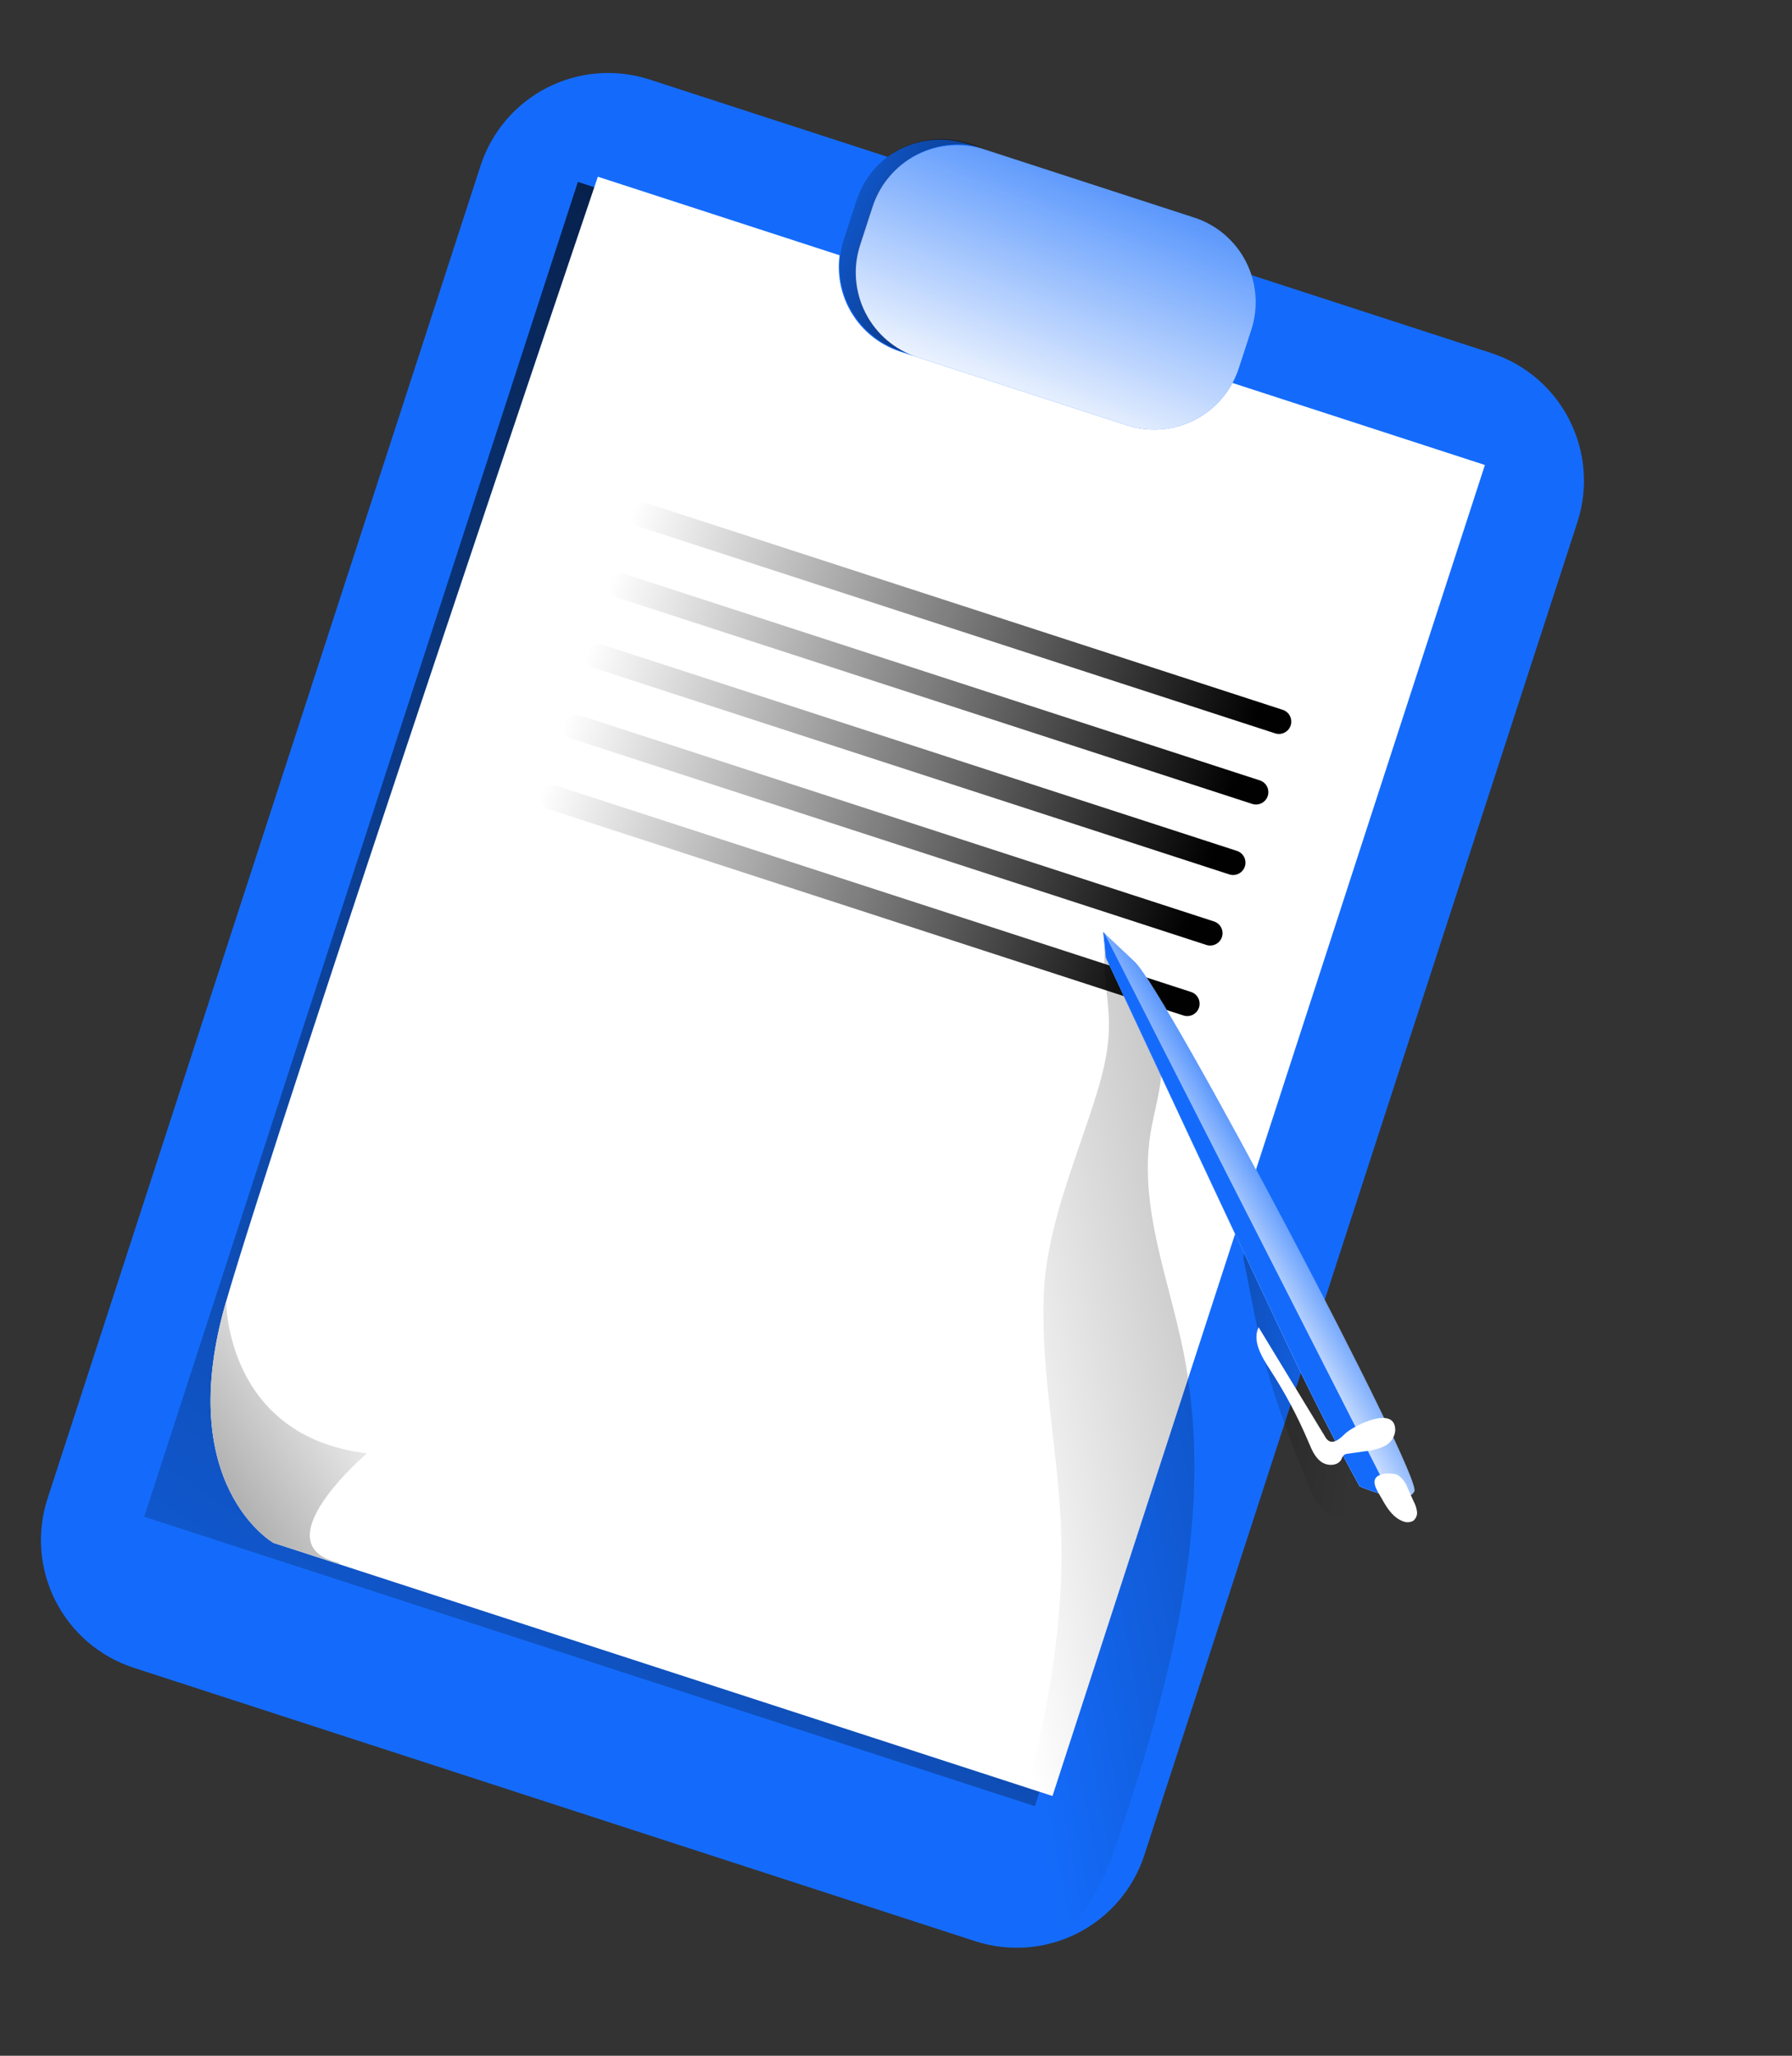 <svg width="68" height="78" viewBox="0 0 68 78" fill="none" xmlns="http://www.w3.org/2000/svg">
<rect x="0" y="0" width="68" height="78" fill="#333333" stroke="none"/>
<g clip-path="url(#clip0_69_273)">
<path d="M59.857 19.811L43.426 70.38C43.22 71.017 42.89 71.606 42.456 72.115C42.022 72.624 41.492 73.043 40.896 73.347C40.3 73.651 39.65 73.834 38.983 73.887C38.316 73.94 37.646 73.861 37.009 73.655L5.071 63.278C4.435 63.071 3.846 62.74 3.337 62.306C2.829 61.871 2.411 61.34 2.108 60.744C1.804 60.148 1.621 59.498 1.569 58.831C1.518 58.163 1.597 57.493 1.805 56.857L18.236 6.287C18.653 5.003 19.563 3.937 20.766 3.324C21.969 2.711 23.367 2.601 24.651 3.018L56.589 13.396C57.872 13.814 58.938 14.724 59.55 15.927C60.163 17.13 60.274 18.526 59.857 19.811Z" fill="#146BFB"/>
<path d="M55.726 17.883L21.928 6.901L5.471 57.55L39.27 68.531L55.726 17.883Z" fill="url(#paint0_linear_69_273)"/>
<path d="M56.347 17.643L39.938 68.145L10.374 58.539C10.374 58.539 6.556 56.346 8.584 49.369C10.611 42.393 22.686 6.705 22.686 6.705L56.347 17.643Z" fill="white"/>
<path d="M37.432 73.346C38.932 68.367 40.45 63.274 40.266 58.075C40.163 55.121 39.509 52.192 39.601 49.237C39.674 46.908 40.555 44.697 41.294 42.487C41.685 41.315 42.083 40.119 42.081 38.884C42.084 37.807 41.773 36.718 41.973 35.659C43.021 37.105 44.113 38.688 44.083 40.474C44.07 41.337 43.786 42.178 43.652 43.034C43.218 45.802 44.355 48.541 44.907 51.287C46.118 57.325 44.492 63.548 42.561 69.394C42.149 70.663 41.683 71.968 40.755 72.928C39.827 73.888 38.608 73.982 37.432 73.346Z" fill="url(#paint1_linear_69_273)"/>
<path d="M12.898 59.305C12.873 59.314 12.849 59.324 12.825 59.335L10.374 58.539C10.374 58.539 6.556 56.346 8.584 49.369C8.584 49.369 8.548 54.495 13.923 55.143C13.923 55.143 9.829 58.636 12.898 59.305Z" fill="white"/>
<path d="M12.898 59.305C12.873 59.314 12.849 59.324 12.825 59.335L10.374 58.539C10.374 58.539 6.556 56.346 8.584 49.369C8.584 49.369 8.548 54.495 13.923 55.143C13.923 55.143 9.829 58.636 12.898 59.305Z" fill="url(#paint2_linear_69_273)"/>
<path d="M48.676 26.933L24.59 19.107C24.344 19.027 24.079 19.162 23.999 19.408C23.919 19.655 24.054 19.919 24.3 19.999L48.386 27.825C48.632 27.905 48.897 27.77 48.977 27.524C49.057 27.278 48.922 27.013 48.676 26.933Z" fill="url(#paint3_linear_69_273)"/>
<path d="M47.806 29.61L23.72 21.784C23.474 21.704 23.21 21.839 23.13 22.085C23.05 22.331 23.184 22.596 23.431 22.676L47.516 30.502C47.762 30.582 48.027 30.447 48.107 30.201C48.187 29.954 48.052 29.69 47.806 29.61Z" fill="url(#paint4_linear_69_273)"/>
<path d="M46.937 32.285L22.851 24.459C22.605 24.379 22.34 24.514 22.261 24.76C22.18 25.006 22.315 25.271 22.561 25.351L46.647 33.177C46.893 33.257 47.158 33.122 47.238 32.876C47.318 32.63 47.183 32.365 46.937 32.285Z" fill="url(#paint5_linear_69_273)"/>
<path d="M46.067 34.962L21.982 27.136C21.735 27.056 21.471 27.191 21.391 27.437C21.311 27.683 21.445 27.948 21.692 28.027L45.777 35.853C46.023 35.933 46.288 35.799 46.368 35.552C46.448 35.306 46.313 35.042 46.067 34.962Z" fill="url(#paint6_linear_69_273)"/>
<path d="M45.197 37.638L21.112 29.812C20.866 29.733 20.601 29.867 20.521 30.113C20.441 30.36 20.576 30.624 20.822 30.704L44.907 38.53C45.154 38.61 45.418 38.475 45.498 38.229C45.578 37.983 45.444 37.718 45.197 37.638Z" fill="url(#paint7_linear_69_273)"/>
<path d="M47.483 12.51L47.01 13.966C46.873 14.388 46.655 14.779 46.367 15.117C46.079 15.454 45.728 15.731 45.333 15.932C44.938 16.134 44.507 16.255 44.065 16.29C43.623 16.324 43.178 16.271 42.757 16.134L34.166 13.343C33.744 13.206 33.353 12.987 33.015 12.7C32.678 12.412 32.4 12.06 32.198 11.665C31.997 11.27 31.875 10.839 31.84 10.397C31.805 9.954 31.857 9.509 31.994 9.087L32.467 7.631C32.745 6.779 33.35 6.072 34.148 5.666C34.947 5.26 35.874 5.188 36.726 5.465L45.316 8.256C45.738 8.393 46.129 8.611 46.466 8.899C46.803 9.187 47.08 9.539 47.281 9.934C47.483 10.329 47.604 10.76 47.639 11.202C47.673 11.644 47.621 12.088 47.483 12.51Z" fill="#146BFB"/>
<path d="M32.503 7.601L32.029 9.059C31.891 9.481 31.837 9.926 31.871 10.369C31.905 10.812 32.026 11.243 32.227 11.639C32.428 12.035 32.705 12.387 33.043 12.676C33.38 12.964 33.772 13.184 34.194 13.32L34.839 13.53C34.417 13.393 34.026 13.174 33.688 12.886C33.351 12.597 33.073 12.245 32.872 11.849C32.671 11.453 32.55 11.021 32.516 10.579C32.482 10.136 32.536 9.691 32.675 9.269L33.148 7.81C33.285 7.389 33.504 6.998 33.792 6.661C34.08 6.323 34.431 6.046 34.826 5.845C35.221 5.644 35.652 5.522 36.094 5.488C36.536 5.453 36.98 5.506 37.402 5.643L36.757 5.433C36.335 5.296 35.891 5.243 35.449 5.278C35.007 5.313 34.576 5.434 34.181 5.635C33.786 5.837 33.434 6.114 33.146 6.451C32.858 6.788 32.64 7.179 32.503 7.601Z" fill="url(#paint8_linear_69_273)"/>
<path d="M47.483 12.51L47.01 13.966C46.873 14.388 46.655 14.779 46.367 15.116C46.079 15.454 45.728 15.731 45.333 15.932C44.938 16.134 44.507 16.255 44.065 16.29C43.623 16.324 43.178 16.271 42.756 16.134L34.81 13.552C34.388 13.415 33.996 13.197 33.659 12.909C33.321 12.621 33.044 12.269 32.842 11.874C32.64 11.479 32.518 11.048 32.483 10.606C32.448 10.164 32.501 9.719 32.638 9.297L33.111 7.84C33.389 6.988 33.993 6.281 34.792 5.875C35.59 5.469 36.517 5.397 37.369 5.674L45.316 8.256C45.738 8.393 46.128 8.611 46.466 8.899C46.803 9.187 47.08 9.539 47.281 9.934C47.483 10.329 47.604 10.759 47.639 11.201C47.673 11.643 47.621 12.088 47.483 12.51Z" fill="url(#paint9_linear_69_273)"/>
<path d="M47.845 51.028C48.273 52.915 48.992 54.718 49.708 56.511C49.909 57.014 50.304 57.621 50.826 57.476C51.225 57.365 51.368 56.878 51.411 56.467C51.594 54.714 51.168 52.941 50.46 51.324C49.751 49.707 48.777 48.229 47.806 46.758C47.839 46.809 47.101 47.35 47.192 47.798C47.35 48.54 47.673 50.268 47.845 51.028Z" fill="url(#paint10_linear_69_273)"/>
<path d="M41.962 36.339C41.962 36.339 47.992 49.271 49.244 51.856C50.495 54.441 51.587 56.397 51.587 56.397C51.587 56.397 53.385 57.187 53.664 56.579C53.943 55.972 44.251 37.617 43.056 36.489L41.86 35.362L41.962 36.339Z" fill="#146BFB"/>
<path d="M53.672 56.582C53.534 56.884 53.017 56.841 52.535 56.72C52.216 56.636 51.902 56.528 51.599 56.398C51.599 56.398 50.506 54.444 49.255 51.859C48.003 49.275 41.974 36.341 41.974 36.341L41.882 35.365L43.076 36.496C44.259 37.621 53.96 55.974 53.672 56.582Z" fill="url(#paint11_linear_69_273)"/>
<path d="M52.734 56.685L52.535 56.72C52.216 56.636 51.902 56.528 51.599 56.398C51.599 56.398 50.506 54.444 49.255 51.859C48.003 49.275 41.974 36.341 41.974 36.341L41.882 35.365L52.734 56.685Z" fill="#146BFB"/>
<path d="M51.035 54.404C50.859 54.578 50.609 54.802 50.407 54.66C50.355 54.62 50.312 54.569 50.282 54.51L47.759 50.358C47.515 50.878 47.866 51.464 48.178 51.945C48.754 52.826 49.249 53.757 49.658 54.726C49.773 54.998 49.892 55.288 50.132 55.463C50.372 55.638 50.773 55.626 50.904 55.367C50.924 55.309 50.955 55.256 50.995 55.211C51.04 55.178 51.094 55.16 51.15 55.157L51.808 55.063C52.059 55.042 52.305 54.977 52.534 54.871C52.648 54.816 52.745 54.733 52.817 54.63C52.889 54.526 52.933 54.406 52.944 54.28C52.966 53.286 51.345 54.096 51.035 54.404Z" fill="white"/>
<path d="M52.468 56.922C52.649 57.251 52.88 57.587 53.233 57.719C53.295 57.746 53.362 57.76 53.43 57.757C53.498 57.755 53.565 57.737 53.624 57.705C53.677 57.664 53.718 57.611 53.743 57.549C53.769 57.488 53.778 57.421 53.77 57.355C53.752 57.222 53.711 57.094 53.648 56.977L53.414 56.463C53.347 56.266 53.221 56.095 53.052 55.974C52.852 55.868 52.311 55.871 52.187 56.105C52.062 56.338 52.373 56.733 52.468 56.922Z" fill="white"/>
</g>
<defs>
<linearGradient id="paint0_linear_69_273" x1="3.024" y1="78.644" x2="60.806" y2="-7.12" gradientUnits="userSpaceOnUse">
<stop stop-color="#010101" stop-opacity="0"/>
<stop offset="0.47" stop-color="#010101" stop-opacity="0.47"/>
<stop offset="0.95" stop-color="#010101"/>
</linearGradient>
<linearGradient id="paint1_linear_69_273" x1="36.903" y1="55.377" x2="81.481" y2="47.178" gradientUnits="userSpaceOnUse">
<stop stop-color="#010101" stop-opacity="0"/>
<stop offset="0.47" stop-color="#010101" stop-opacity="0.47"/>
<stop offset="0.95" stop-color="#010101"/>
</linearGradient>
<linearGradient id="paint2_linear_69_273" x1="14.47" y1="51.915" x2="-6.782" y2="65.721" gradientUnits="userSpaceOnUse">
<stop stop-color="#010101" stop-opacity="0"/>
<stop offset="0.95" stop-color="#010101"/>
</linearGradient>
<linearGradient id="paint3_linear_69_273" x1="23.999" y1="19.408" x2="48.977" y2="27.524" gradientUnits="userSpaceOnUse">
<stop stop-color="#010101" stop-opacity="0"/>
<stop offset="0.95" stop-color="#010101"/>
</linearGradient>
<linearGradient id="paint4_linear_69_273" x1="23.13" y1="22.085" x2="48.107" y2="30.201" gradientUnits="userSpaceOnUse">
<stop stop-color="#010101" stop-opacity="0"/>
<stop offset="0.95" stop-color="#010101"/>
</linearGradient>
<linearGradient id="paint5_linear_69_273" x1="22.26" y1="24.762" x2="47.237" y2="32.877" gradientUnits="userSpaceOnUse">
<stop stop-color="#010101" stop-opacity="0"/>
<stop offset="0.95" stop-color="#010101"/>
</linearGradient>
<linearGradient id="paint6_linear_69_273" x1="21.391" y1="27.437" x2="46.368" y2="35.552" gradientUnits="userSpaceOnUse">
<stop stop-color="#010101" stop-opacity="0"/>
<stop offset="0.95" stop-color="#010101"/>
</linearGradient>
<linearGradient id="paint7_linear_69_273" x1="20.521" y1="30.113" x2="45.498" y2="38.229" gradientUnits="userSpaceOnUse">
<stop stop-color="#010101" stop-opacity="0"/>
<stop offset="0.95" stop-color="#010101"/>
</linearGradient>
<linearGradient id="paint8_linear_69_273" x1="29.05" y1="6.6" x2="44.276" y2="13.109" gradientUnits="userSpaceOnUse">
<stop stop-color="#010101" stop-opacity="0"/>
<stop offset="0.47" stop-color="#010101" stop-opacity="0.47"/>
<stop offset="0.95" stop-color="#010101"/>
</linearGradient>
<linearGradient id="paint9_linear_69_273" x1="43.225" y1="2.903" x2="37.722" y2="16.817" gradientUnits="userSpaceOnUse">
<stop stop-color="white" stop-opacity="0"/>
<stop offset="0.95" stop-color="white"/>
</linearGradient>
<linearGradient id="paint10_linear_69_273" x1="51.781" y1="52.476" x2="31.823" y2="49.778" gradientUnits="userSpaceOnUse">
<stop stop-color="#010101" stop-opacity="0"/>
<stop offset="0.47" stop-color="#010101" stop-opacity="0.47"/>
<stop offset="0.95" stop-color="#010101"/>
</linearGradient>
<linearGradient id="paint11_linear_69_273" x1="49.682" y1="44.872" x2="45.749" y2="47.206" gradientUnits="userSpaceOnUse">
<stop stop-color="white" stop-opacity="0"/>
<stop offset="0.95" stop-color="white"/>
</linearGradient>
<clipPath id="clip0_69_273">
<rect width="50" height="65.075" fill="white" transform="translate(20.109) rotate(18)"/>
</clipPath>
</defs>
</svg>

